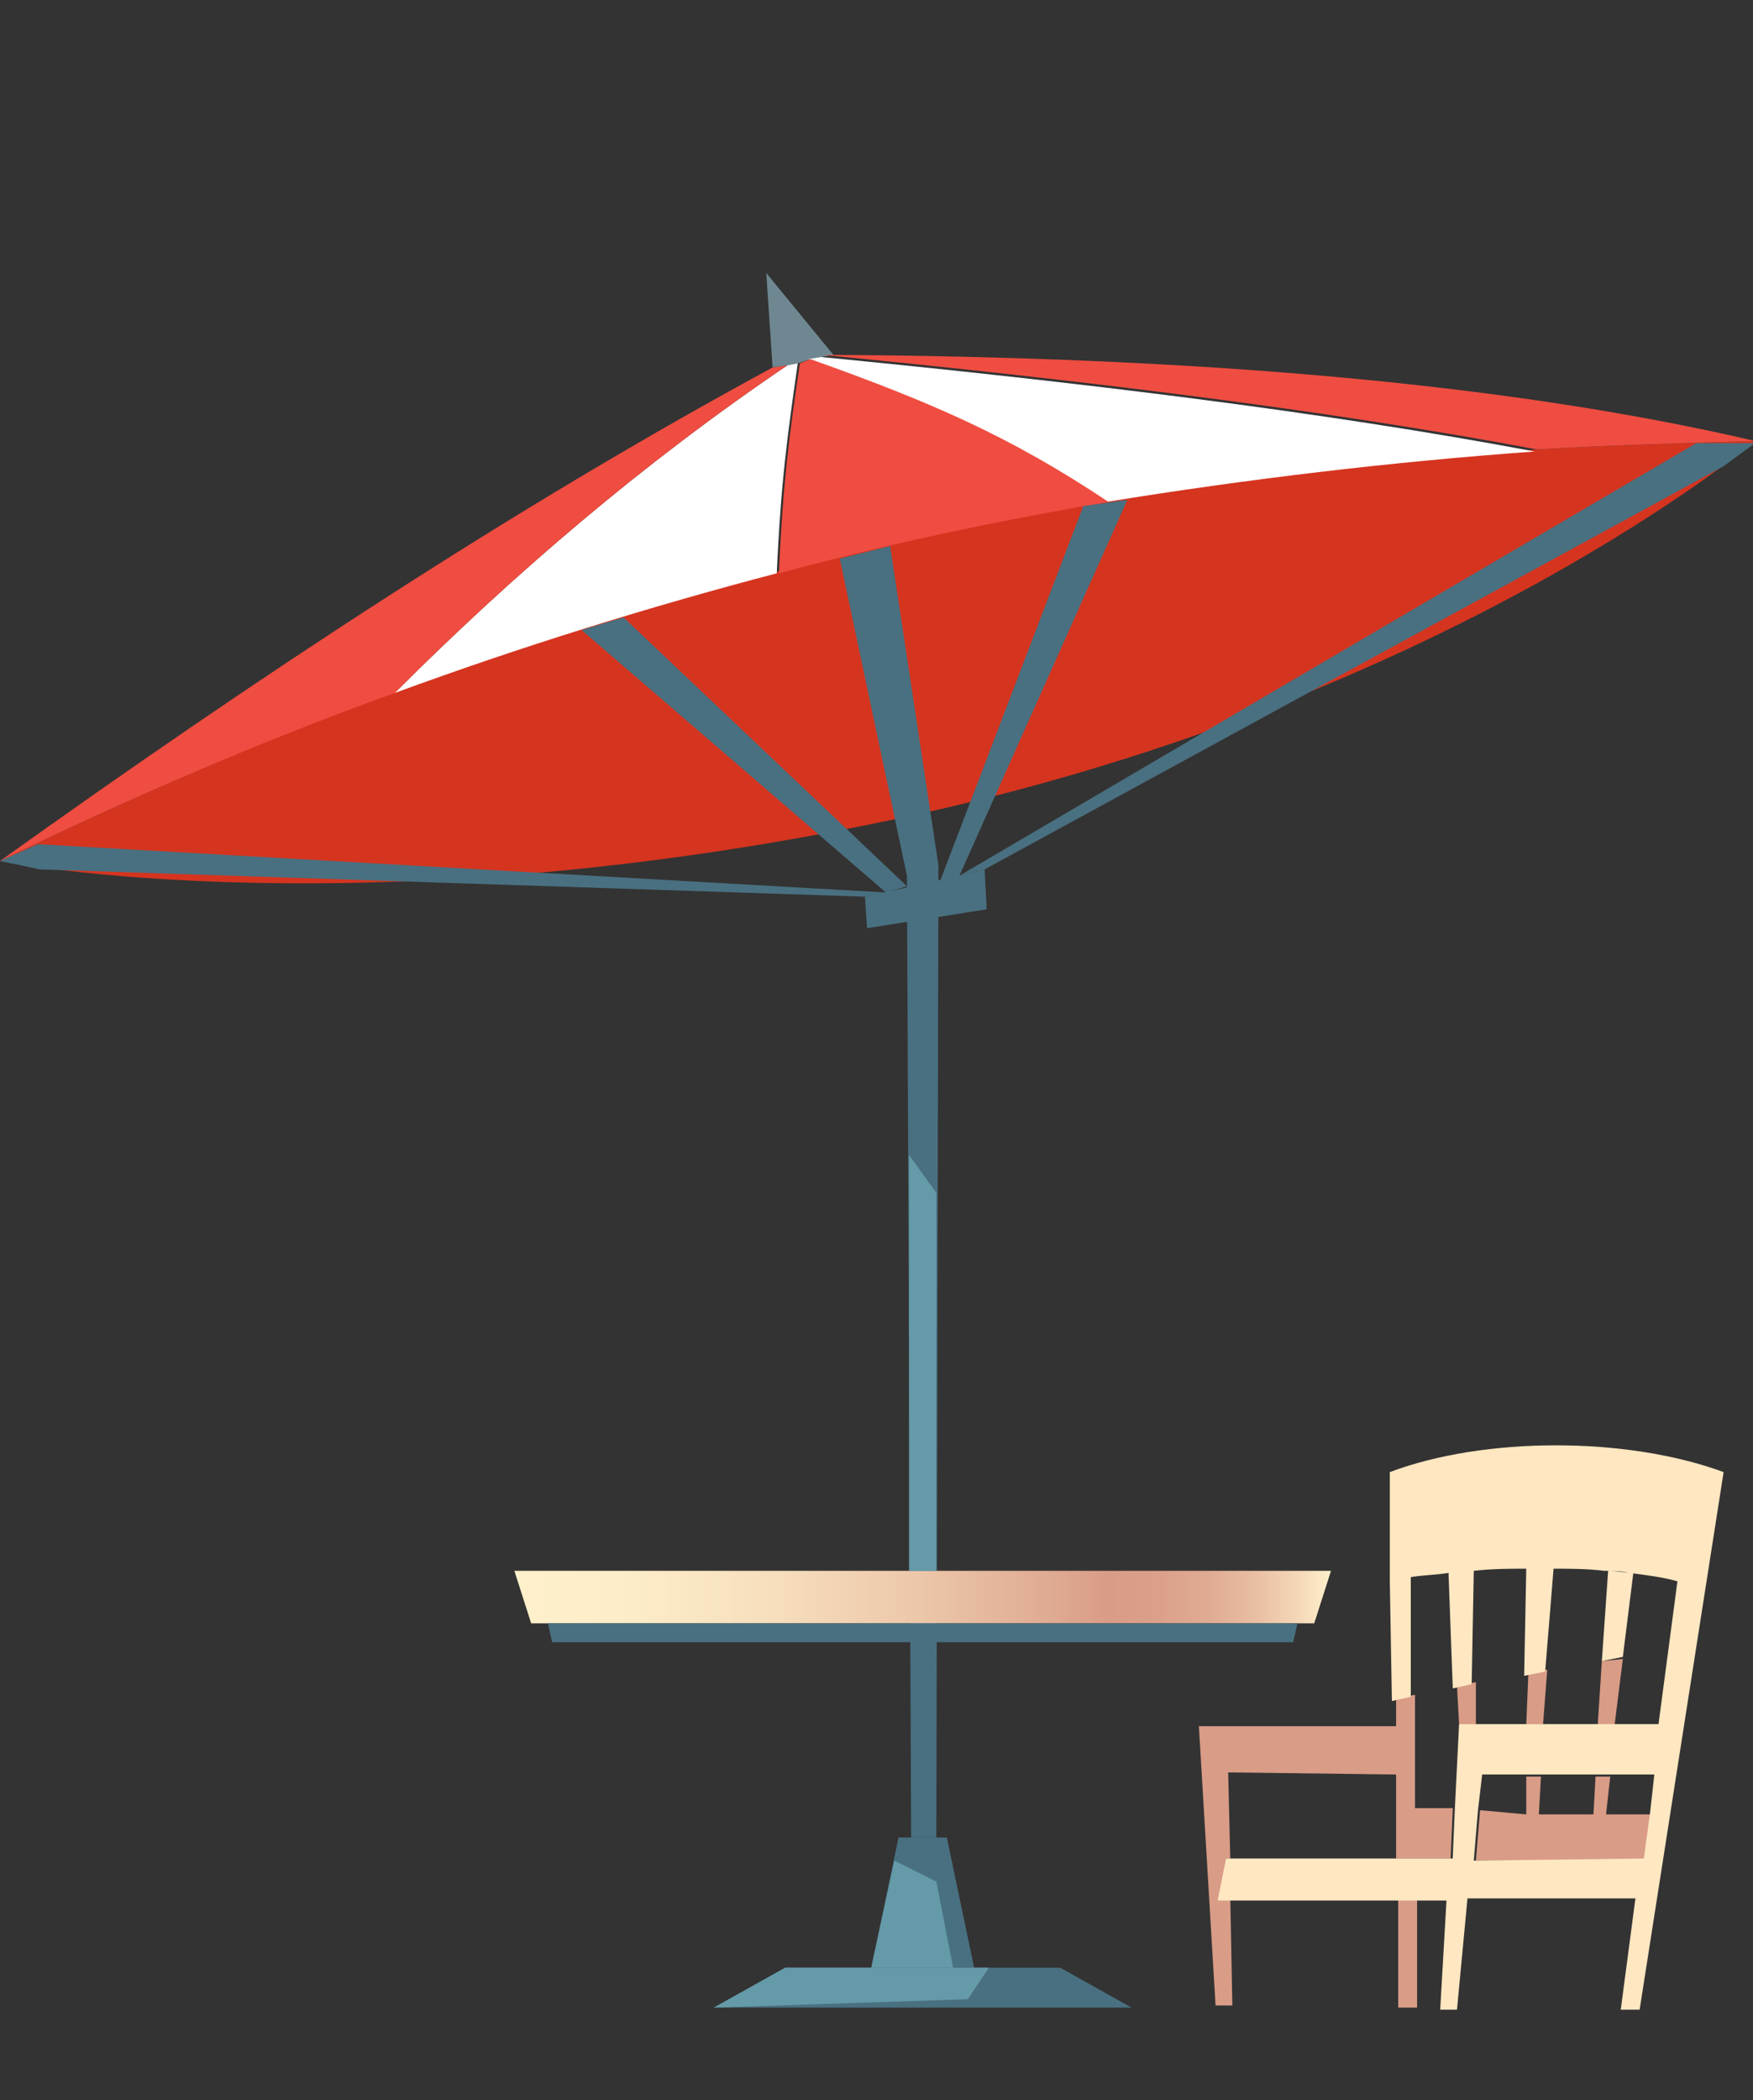 <?xml version="1.0" encoding="utf-8"?>
<!-- Generator: Adobe Illustrator 24.0.0, SVG Export Plug-In . SVG Version: 6.00 Build 0)  -->
<svg version="1.1" id="Layer_1" xmlns="http://www.w3.org/2000/svg" xmlns:xlink="http://www.w3.org/1999/xlink" x="0px" y="0px"
	 viewBox="0 0 83.5 100" style="enable-background:new 0 0 83.5 100;" xml:space="preserve">
<rect x="0" y="0" width="83.5" height="100" fill="#333333" stroke="none"/>
<style type="text/css">
	.st0{fill:#D99C87;}
	.st1{fill:#FEE7C1;}
	.st2{fill:#6E8791;}
	.st3{fill:#D5341F;}
	.st4{fill:#FFFFFF;}
	.st5{fill:#EF4D41;}
	.st6{fill:#497080;}
	.st7{fill:url(#SVGID_1_);}
	.st8{fill:#659AA8;}
</style>
<path class="st0" d="M67.4,95.6h-0.8l0-5.2h0.9V95.6z M70.5,86.2l-0.2,2.4h8.1l0.3-2.2l-2.2,0l0.2-1.8l-0.7,0l-0.1,1.8l-2.6,0
	l0.1-1.8h0h-0.7l0,1.8L70.5,86.2z M76.3,79.1l-0.2,3.1h0.8l0.4-3.2L76.3,79.1z M72.8,79.7l-0.1,2.4h0.8l0.2-2.6L72.8,79.7z
	 M69.4,80.3l0.1,1.8h0.8l0-2L69.4,80.3z M57.1,82.1l0.8,13.4h0.8l-0.1-5.2h-0.4l0.2-1.8h0.2l-0.1-4.1l8,0.1l0,4h2.6v-0.1l0.1-2.3
	l-1.8,0v-5.4l-0.9,0.2l0,1.3H57.1z"/>
<path class="st1" d="M76.3,79.1l0.3-4.3c0.4,0,0.8,0.1,1.2,0.1l-0.5,4L76.3,79.1z M58.4,88.5h0.2h8h2.6v-0.1l0.1-2.3h0l0.2-4h0h0.8
	h2.4h0.8h2.5h0.8h2.2l0.9-6.8c-0.7-0.2-1.5-0.3-2.3-0.4c-0.4-0.1-0.8-0.1-1.2-0.1v0c-0.8-0.1-1.6-0.1-2.4-0.1l-0.4,4.9l-1,0.2
	l0.1-5.1c-0.8,0-1.6,0-2.5,0.1l-0.1,5.4l-0.9,0.2l-0.2-5.4v-0.1c-0.6,0.1-1.2,0.1-1.8,0.2v5.7l-0.9,0.2l-0.1-5.7v-5.2
	c4.5-1.7,11.3-1.7,15.9,0l-4,25.6h-0.9l0.7-5.3h-8l-0.5,5.3h-0.8l0.3-5.2h-1.6h-0.9h-8h-0.4L58.4,88.5z M78.3,88.5l0.3-2.2l0.2-1.8
	l-2.9,0l-2.6,0h0l-2.7,0l-0.2,1.7l-0.2,2.4L78.3,88.5L78.3,88.5z"/>
<g>
	<g>
		<polygon class="st2" points="36.8,17.5 37.5,17.4 38,17.3 38.6,17.1 39.1,17 39.1,17 39.7,16.9 39.7,16.9 36.5,13 36.8,17.5 		"/>
		<path class="st3" d="M0,41c0,0,17.5,3.5,43.6-2.2c25.5-5.6,40-17.8,40-17.8c-3.5,0.1-7,0.2-10.4,0.4c-6.9,0.5-13.6,1.3-20.4,2.4
			c-5.3,0.9-10.5,2-15.7,3.4v0c-6.2,1.6-12.3,3.5-18.3,5.7C12.4,35.3,6.2,38,0,41z"/>
		<g>
			<path class="st4" d="M18.8,33c5.7-5.7,11.9-11,18.7-15.6l0.5-0.1c-0.5,3.5-0.8,5.6-1,10v0C30.9,28.9,24.8,30.8,18.8,33z"/>
			<path class="st4" d="M39.1,17c12.3,1.2,23.9,2.6,34,4.5c-6.9,0.5-13.6,1.3-20.4,2.4c-4.8-3.2-8.6-4.7-14.2-6.8L39.1,17
				C39.1,17,39.1,17,39.1,17z"/>
		</g>
		<g>
			<path class="st5" d="M36.8,17.5l0.7-0.1c-6.8,4.6-13,9.9-18.7,15.6c-6.4,2.3-12.6,5-18.8,8C12.3,32.2,24.6,24.1,36.8,17.5z"/>
			<path class="st5" d="M38.6,17.1c5.6,2,9.4,3.6,14.2,6.8c-5.3,0.9-10.5,2-15.7,3.4c0.2-4.4,0.5-6.6,1-10L38.6,17.1z"/>
			<path class="st5" d="M39.7,16.9L39.7,16.9c16.9,0.1,31.9,1.3,43.9,4.1c-3.5,0.1-7,0.2-10.4,0.4c-10.1-1.9-21.7-3.3-34-4.5
				L39.7,16.9z"/>
		</g>
	</g>
	<polygon class="st6" points="37.4,93.7 50.5,93.7 53.9,95.6 34,95.6 	"/>
	<polygon class="st6" points="42.8,87.5 45.1,87.5 46.4,93.7 41.5,93.7 	"/>
	<g>
		<g id="XMLID_1_">
			<g>
				<polygon class="st6" points="40,26.6 43.2,41.7 43.4,87.5 44.6,87.5 44.7,41.2 42.4,26 				"/>
			</g>
		</g>
		<g>
			<polygon class="st6" points="80.8,21.1 83.6,21.1 82.1,22.2 46.9,41.4 45.7,41.7 			"/>
			<polygon class="st6" points="1.8,40.2 42.2,42.5 41.2,42.7 1.9,41.4 0,41 			"/>
			<polygon class="st6" points="29.7,29.4 43.2,42.2 42.2,42.5 27.7,30 			"/>
			<polygon class="st6" points="51.6,24.1 53.7,23.8 45.7,41.7 45.7,41.7 46.9,41.4 47,43.3 41.3,44.2 41.2,42.7 44.8,41.9 			"/>
		</g>
	</g>
	
		<linearGradient id="SVGID_1_" gradientUnits="userSpaceOnUse" x1="-1923.228" y1="25.91" x2="-1884.278" y2="25.91" gradientTransform="matrix(-1 0 0 -1 -1859.798 102)">
		<stop  offset="0" style="stop-color:#FFF1CC"/>
		<stop  offset="4.200000e-02" style="stop-color:#F4D7B7"/>
		<stop  offset="9.640000e-02" style="stop-color:#E8BDA2"/>
		<stop  offset="0.152" style="stop-color:#E0AB93"/>
		<stop  offset="0.21" style="stop-color:#DBA08A"/>
		<stop  offset="0.274" style="stop-color:#D99C87"/>
		<stop  offset="0.341" style="stop-color:#DFAA92"/>
		<stop  offset="0.517" style="stop-color:#EDC9AB"/>
		<stop  offset="0.689" style="stop-color:#F7DFBD"/>
		<stop  offset="0.853" style="stop-color:#FDECC8"/>
		<stop  offset="1" style="stop-color:#FFF1CC"/>
	</linearGradient>
	<polygon class="st7" points="25.3,77.3 62.6,77.3 63.4,74.8 24.5,74.8 	"/>
	<polygon class="st6" points="26.3,78.2 61.6,78.2 61.8,77.3 26.1,77.3 	"/>
	<polygon class="st8" points="43.3,55 44.6,56.8 44.6,74.8 43.3,74.8 	"/>
	<polygon class="st8" points="42.6,88.6 44.6,89.6 45.4,93.7 41.5,93.7 	"/>
	<polygon class="st8" points="47.1,93.7 46.1,95.2 34,95.6 37.4,93.7 	"/>
</g>
</svg>
